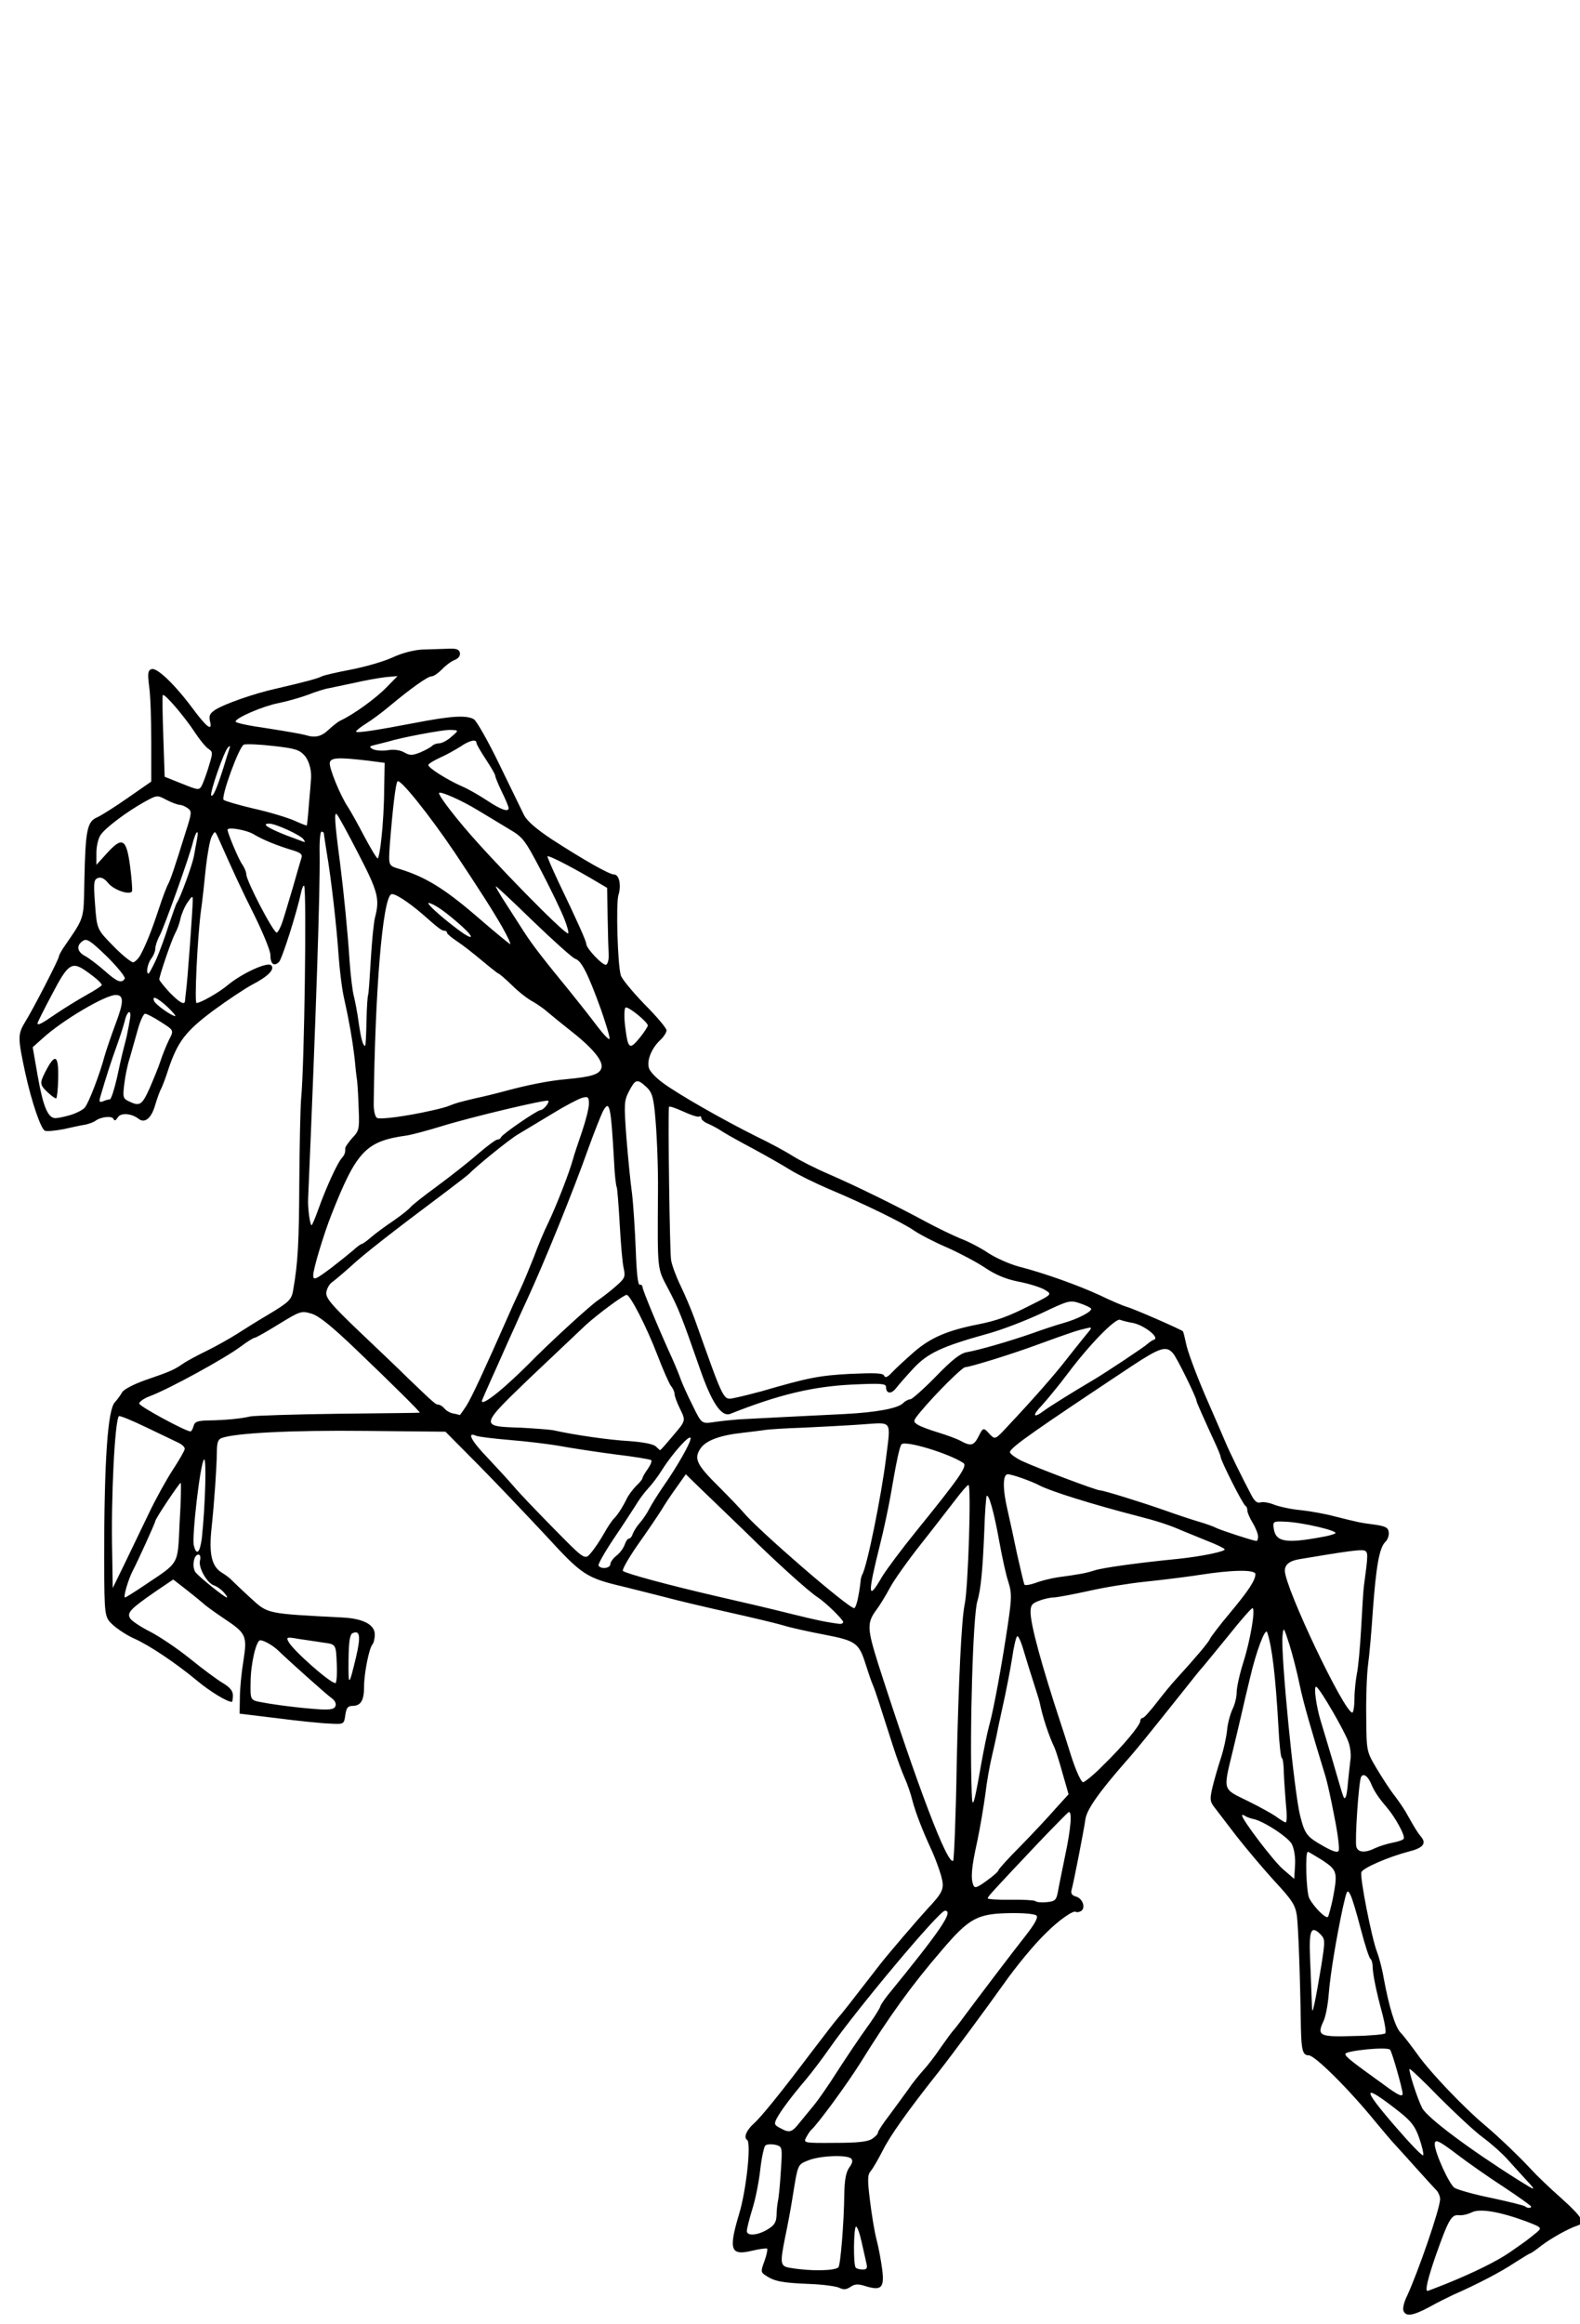 <svg version="1.1" width="425" height="625" viewBox="0 0 425 625" xmlns:xlink="http://www.w3.org/1999/xlink" xmlns="http://www.w3.org/2000/svg">
  <desc>Created with Raven (http://www.aviary.com)</desc>
  <defs/>
  <g id="Layer_1256682927558" opacity="1">
    <g id="Layer_1256682927559" opacity="1">
      <path d="M5223 6214M5223 6214C5220 6205 5225 6182 5235 6162C5277 6072 5360 5832 5360 5797C5360 5787 5354 5773 5348 5766C5341 5759 5304 5718 5265 5675C5227 5632 5188 5590 5180 5581C5172 5572 5145 5540 5120 5510C5019 5386 4892 5260 4869 5260C4847 5260 4842 5242 4840 5160C4837 4954 4830 4779 4825 4739C4819 4699 4808 4681 4741 4609C4699 4563 4635 4487 4599 4441C4564 4395 4527 4347 4517 4334C4500 4312 4499 4304 4510 4257C4517 4229 4531 4180 4541 4150C4551 4120 4561 4074 4564 4047C4566 4021 4576 3986 4584 3968C4593 3951 4600 3922 4600 3904C4600 3886 4611 3836 4625 3792C4652 3707 4671 3590 4659 3590C4655 3590 4614 3636 4569 3693C4523 3749 4480 3802 4473 3810C4465 3818 4434 3857 4404 3895C4270 4063 4226 4118 4184 4165C4086 4277 4040 4342 4035 4378C4028 4426 3990 4620 3983 4643C3980 4656 3985 4663 3999 4667C4024 4673 4037 4709 4019 4721C4012 4725 4003 4727 3999 4724C3989 4718 3935 4756 3890 4801C3845 4844 3777 4926 3725 5000C3669 5079 3539 5255 3488 5320C3369 5470 3305 5561 3278 5615C3261 5648 3241 5683 3233 5692C3221 5706 3220 5723 3230 5802C3236 5853 3247 5920 3255 5950C3263 5980 3272 6031 3276 6062C3284 6129 3272 6140 3213 6122C3185 6113 3173 6114 3157 6125C3142 6135 3132 6136 3117 6129C3107 6123 3057 6116 3006 6114C2902 6110 2874 6104 2843 6084C2822 6071 2821 6068 2836 6028C2844 6006 2848 5985 2846 5982C2843 5980 2818 5983 2789 5990C2709 6009 2701 5987 2741 5853C2768 5765 2787 5586 2771 5576C2757 5567 2769 5539 2796 5515C2824 5490 2900 5396 3010 5250C3057 5188 3102 5130 3110 5121C3123 5107 3159 5061 3268 4920C3295 4885 3409 4752 3443 4715C3504 4650 3509 4638 3496 4590C3489 4565 3474 4525 3463 4500C3425 4418 3401 4355 3389 4310C3383 4285 3370 4247 3360 4225C3350 4203 3330 4149 3316 4105C3268 3955 3249 3895 3240 3875C3235 3864 3224 3831 3215 3803C3189 3720 3179 3712 3060 3689C3002 3678 2933 3663 2905 3654C2878 3646 2785 3624 2700 3605C2615 3586 2509 3561 2465 3549C2421 3538 2351 3520 2310 3510C2170 3477 2155 3467 2020 3320C1951 3246 1839 3128 1770 3058L1644 2931L1345 2928C1069 2925 856 2936 807 2955C794 2960 790 2974 790 3009C789 3072 780 3199 770 3293C760 3388 771 3434 808 3457C823 3466 840 3479 845 3485C851 3491 882 3521 916 3552C982 3612 972 3610 1261 3625C1337 3629 1380 3652 1380 3688C1380 3704 1376 3720 1371 3726C1359 3739 1340 3833 1340 3883C1340 3935 1328 3954 1298 3955C1279 3955 1274 3962 1270 3989C1265 4024 1265 4024 1210 4021C1180 4020 1092 4011 1015 4001L875 3984L876 3925C876 3892 882 3830 889 3788C904 3693 900 3684 817 3629C783 3606 748 3581 740 3573C732 3566 703 3542 676 3521L627 3483L562 3527C468 3592 453 3607 466 3628C471 3637 505 3660 541 3678C576 3696 643 3741 690 3779C737 3817 792 3858 813 3870C839 3886 850 3899 850 3916C850 3929 848 3940 846 3940C828 3940 764 3901 715 3860C638 3796 537 3728 480 3703C455 3692 420 3669 402 3653C370 3623 370 3623 369 3409C369 3042 382 2849 409 2821C418 2811 430 2795 436 2784C442 2773 479 2754 521 2739C617 2706 630 2700 662 2678C676 2668 717 2646 752 2629C787 2612 838 2583 865 2566C893 2548 944 2516 980 2495C1060 2447 1069 2438 1075 2403C1093 2300 1097 2226 1098 2000C1099 1860 1102 1718 1105 1685C1117 1566 1126 903 1116 892C1113 890 1108 901 1105 916C1089 991 1034 1165 1022 1177C1003 1195 990 1184 990 1150C990 1135 963 1069 931 1004C879 900 852 841 796 715C783 686 783 686 771 708C764 720 755 772 749 823C744 874 736 949 730 990C717 1093 706 1330 714 1330C729 1330 801 1289 832 1262C883 1220 979 1175 993 1189C1008 1204 981 1231 921 1262C895 1276 830 1319 777 1358C674 1435 644 1473 609 1577C599 1609 586 1642 582 1650C577 1658 567 1686 559 1713C545 1761 520 1781 497 1762C471 1742 431 1739 420 1757C412 1770 407 1771 404 1763C398 1750 355 1755 335 1771C329 1775 313 1781 300 1784C286 1786 249 1794 218 1801C187 1807 155 1810 148 1807C133 1802 98 1700 74 1590C46 1460 46 1447 73 1402C101 1358 200 1166 200 1156C200 1152 208 1137 218 1122C297 1007 292 1021 295 878C299 683 305 652 344 636C361 628 413 595 460 562L545 503L545 354C545 272 542 179 537 147C531 99 532 88 546 83C566 76 633 140 702 233C754 303 775 317 764 276C760 257 764 248 784 235C816 214 929 174 1011 156C1114 132 1164 119 1180 111C1188 106 1238 95 1290 85C1342 75 1412 55 1445 40C1481 23 1525 12 1555 10C1583 9 1625 8 1650 7C1685 5 1695 9 1698 22C1700 33 1693 43 1678 49C1665 54 1644 70 1631 84C1617 98 1600 110 1592 110C1578 110 1517 153 1433 223C1407 245 1369 273 1348 286C1327 299 1310 313 1310 316C1310 323 1377 313 1529 284C1664 258 1721 254 1750 270C1760 276 1803 351 1845 438C1887 524 1929 610 1938 629C1950 651 1983 680 2042 719C2161 796 2256 850 2274 850C2293 850 2302 890 2290 928C2281 961 2287 1184 2299 1226C2302 1239 2342 1287 2387 1334C2433 1380 2470 1424 2470 1432C2470 1440 2459 1457 2446 1469C2414 1499 2396 1544 2404 1572C2407 1585 2431 1610 2456 1628C2512 1670 2686 1769 2805 1828C2855 1852 2916 1885 2941 1901C2966 1917 3027 1948 3076 1969C3180 2014 3334 2090 3441 2148C3482 2170 3540 2198 3569 2210C3599 2221 3646 2246 3674 2265C3702 2283 3752 2305 3785 2314C3879 2338 4008 2384 4090 2422C4131 2442 4176 2461 4190 2465C4216 2472 4392 2549 4399 2556C4401 2558 4406 2579 4411 2602C4415 2626 4446 2710 4480 2790C4515 2870 4550 2951 4558 2970C4572 3004 4620 3102 4655 3168C4667 3191 4677 3199 4689 3195C4699 3192 4722 3196 4741 3204C4760 3211 4804 3221 4840 3224C4876 3228 4932 3238 4965 3247C5053 3269 5060 3271 5115 3278C5156 3284 5166 3289 5168 3306C5170 3318 5164 3335 5155 3343C5133 3365 5121 3433 5109 3595C5104 3672 5096 3764 5091 3800C5086 3836 5083 3924 5084 3995C5085 4125 5085 4125 5123 4189C5144 4224 5173 4269 5189 4289C5204 4309 5226 4340 5236 4359C5267 4414 5275 4427 5289 4444C5310 4469 5296 4486 5243 4499C5167 4519 5072 4560 5066 4576C5059 4593 5105 4825 5124 4873C5131 4891 5143 4934 5149 4970C5169 5079 5192 5154 5212 5175C5223 5186 5252 5224 5278 5260C5326 5327 5454 5460 5525 5519C5576 5562 5655 5637 5700 5686C5720 5708 5770 5756 5813 5794C5891 5864 5904 5886 5873 5896C5839 5907 5775 5943 5738 5971C5718 5987 5699 6000 5696 6000C5694 6000 5668 6016 5638 6035C5589 6068 5497 6116 5410 6154C5391 6163 5350 6183 5320 6200C5258 6233 5232 6237 5223 6214M5381 6114C5485 6072 5572 6029 5620 5996C5683 5952 5682 5953 5714 5927C5743 5904 5743 5904 5681 5880C5580 5843 5507 5831 5477 5847C5463 5854 5441 5859 5429 5857C5402 5855 5391 5874 5343 6010C5314 6094 5303 6140 5313 6140C5315 6140 5345 6128 5381 6114M3112 6052C3120 6044 3133 5883 3134 5780C3135 5726 3140 5698 3152 5680C3164 5664 3167 5653 3160 5646C3144 5630 3040 5635 2998 5653C2959 5669 2961 5665 2940 5795C2934 5834 2922 5897 2914 5935C2893 6039 2894 6048 2933 6054C3009 6067 3097 6065 3112 6052M3217 6038C3214 6025 3206 5989 3199 5958C3192 5926 3183 5900 3178 5900C3169 5900 3167 6044 3177 6053C3180 6057 3192 6060 3203 6060C3218 6060 3221 6055 3217 6038M2848 5910C2873 5895 2880 5883 2881 5858C2881 5840 2884 5816 2886 5805C2889 5794 2894 5744 2897 5693C2903 5601 2903 5601 2876 5594C2861 5591 2844 5592 2839 5597C2834 5602 2825 5643 2820 5688C2815 5733 2802 5799 2790 5836C2779 5872 2770 5908 2770 5916C2770 5936 2810 5933 2848 5910M5700 5825C5700 5822 5654 5789 5598 5752C5541 5715 5464 5661 5426 5632C5355 5578 5340 5571 5340 5592C5340 5623 5394 5742 5414 5755C5425 5762 5488 5780 5553 5793C5618 5807 5674 5821 5677 5824C5685 5831 5700 5832 5700 5825M5684 5728C5667 5710 5636 5675 5614 5651C5593 5627 5550 5589 5520 5567C5490 5545 5417 5477 5357 5417C5298 5356 5248 5309 5246 5311C5241 5316 5275 5422 5293 5457C5312 5493 5468 5610 5654 5727C5718 5767 5721 5768 5684 5728M5282 5569C5267 5526 5253 5507 5209 5472C5069 5362 5064 5377 5191 5524C5248 5590 5295 5639 5297 5633C5299 5627 5292 5598 5282 5569M3238 5572C3250 5564 3260 5554 3260 5548C3260 5543 3279 5514 3303 5483C3326 5452 3358 5408 3374 5386C3389 5363 3415 5332 3430 5315C3445 5299 3475 5260 3495 5230C3516 5200 3536 5173 3539 5170C3542 5167 3560 5145 3578 5120C3639 5038 3764 4873 3814 4810C3847 4767 3859 4745 3852 4738C3846 4732 3803 4728 3753 4729C3631 4731 3601 4747 3498 4868C3385 4999 3301 5116 3195 5287C3145 5367 3033 5520 3009 5540C3006 5543 2998 5555 2992 5566C2981 5587 2981 5588 3098 5587C3184 5587 3221 5583 3238 5572M2970 5508C2984 5491 3007 5463 3021 5446C3035 5429 3062 5390 3082 5360C3140 5270 3188 5198 3230 5140C3251 5110 3269 5081 3269 5076C3270 5072 3282 5054 3296 5036C3496 4791 3544 4720 3510 4720C3489 4720 3182 5086 3078 5235C3055 5268 3016 5320 2991 5350C2935 5416 2897 5467 2881 5497C2871 5517 2873 5521 2897 5533C2930 5551 2939 5548 2970 5508M5220 5403C5219 5383 5180 5246 5173 5239C5161 5227 5005 5243 5006 5255C5006 5265 5028 5282 5146 5367C5204 5410 5220 5417 5220 5403M5155 5178C5159 5174 5154 5143 5145 5108C5121 5020 5109 4959 5108 4930C5108 4916 5104 4903 5100 4900C5095 4897 5079 4847 5064 4790C5049 4732 5032 4674 5025 4661C5013 4638 5012 4641 4996 4711C4971 4830 4951 4949 4944 5030C4941 5071 4932 5118 4924 5133C4899 5187 4910 5192 5036 5188C5098 5187 5152 5182 5155 5178M4916 4926C4931 4830 4931 4827 4912 4807C4878 4774 4870 4793 4874 4893C4876 4944 4879 5012 4880 5045C4882 5105 4882 5105 4891 5065C4896 5043 4907 4981 4916 4926M4959 4676C4978 4576 4976 4569 4921 4532C4893 4515 4869 4500 4866 4500C4855 4500 4860 4651 4871 4673C4888 4706 4933 4751 4941 4743C4944 4738 4952 4708 4959 4676M3932 4650C3935 4631 3948 4570 3959 4515C3981 4412 3986 4346 3972 4352C3968 4354 3914 4409 3851 4475C3686 4650 3670 4667 3670 4674C3670 4677 3709 4680 3756 4679C3803 4678 3844 4681 3848 4684C3851 4688 3870 4690 3890 4688C3921 4685 3926 4681 3932 4650M3710 4569C3710 4565 3747 4524 3793 4478C3838 4432 3897 4369 3923 4339L3972 4285L3949 4205C3937 4161 3923 4118 3919 4110C3898 4066 3875 3997 3864 3942C3863 3936 3852 3902 3841 3867C3830 3833 3813 3779 3804 3748C3795 3716 3784 3692 3780 3695C3776 3697 3767 3734 3761 3777C3754 3820 3742 3882 3735 3915C3728 3948 3716 4002 3709 4035C3703 4068 3691 4120 3684 4150C3677 4180 3666 4241 3661 4285C3655 4329 3642 4408 3631 4460C3609 4559 3606 4598 3616 4624C3621 4637 3629 4635 3666 4608C3690 4591 3710 4573 3710 4569M4806 4471C4791 4444 4697 4383 4660 4377C4652 4375 4639 4371 4633 4367C4626 4362 4620 4361 4620 4364C4620 4380 4738 4535 4773 4565L4815 4601L4818 4551C4820 4520 4815 4490 4806 4471M3554 4175C3561 3860 3572 3630 3584 3575C3597 3512 3609 3130 3598 3130C3594 3130 3573 3154 3551 3183C3529 3211 3471 3287 3421 3350C3371 3413 3318 3488 3304 3515C3289 3543 3267 3579 3255 3595C3218 3645 3219 3665 3261 3799C3408 4256 3521 4554 3541 4533C3544 4528 3551 4368 3554 4175M4965 4369C4953 4305 4938 4238 4932 4219C4879 4046 4849 3943 4835 3875C4826 3831 4809 3764 4797 3726C4775 3658 4775 3658 4771 3696C4765 3769 4815 4279 4837 4365C4855 4435 4861 4443 4926 4480C4960 4499 4977 4504 4981 4496C4985 4490 4978 4433 4965 4369M5118 4486C5133 4479 5162 4470 5182 4466C5203 4462 5222 4456 5224 4451C5231 4441 5192 4370 5160 4333C5130 4298 5113 4273 5101 4243C5089 4216 5073 4206 5065 4220C5056 4235 5041 4457 5047 4481C5053 4503 5080 4505 5118 4486M4784 4323C4781 4285 4777 4231 4776 4203C4776 4174 4772 4150 4769 4150C4765 4150 4759 4097 4756 4033C4745 3839 4732 3734 4714 3680C4707 3661 4673 3751 4650 3850C4640 3891 4625 3954 4617 3990C4609 4026 4594 4087 4585 4125C4549 4273 4547 4264 4639 4309C4684 4331 4733 4358 4748 4369C4763 4380 4779 4390 4783 4390C4788 4390 4788 4360 4784 4323M3645 4175C3655 4120 3668 4055 3675 4030C3692 3971 3724 3794 3745 3652C3760 3550 3760 3534 3747 3492C3738 3466 3723 3396 3712 3335C3693 3230 3674 3163 3666 3171C3664 3173 3659 3234 3657 3305C3651 3450 3644 3521 3631 3565C3615 3617 3602 4049 3610 4275C3612 4346 3618 4331 3645 4175M5016 4238C5019 4209 5023 4172 5025 4156C5028 4140 5025 4111 5018 4091C5004 4050 4913 3893 4898 3884C4886 3877 4897 3957 4915 4015C4922 4037 4942 4105 4960 4165C5002 4309 5000 4304 5006 4297C5010 4294 5014 4267 5016 4238M4101 4177C4177 4103 4240 4027 4240 4011C4240 4005 4244 4000 4249 4000C4254 4000 4277 3974 4301 3943C4325 3912 4356 3874 4370 3859C4443 3779 4496 3717 4500 3705C4503 3698 4536 3654 4574 3609C4644 3525 4670 3486 4670 3463C4670 3445 4580 3447 4460 3466C4408 3474 4318 3485 4260 3491C4202 3497 4106 3512 4046 3526C3986 3539 3928 3550 3917 3550C3906 3550 3881 3555 3863 3562C3835 3572 3830 3579 3830 3605C3830 3652 3871 3802 3941 4015C3947 4032 3965 4089 3982 4143C3999 4196 4019 4240 4026 4240C4032 4240 4067 4212 4101 4177M5040 3928C5040 3899 5045 3857 5049 3835C5054 3813 5061 3737 5065 3665C5069 3594 5073 3524 5075 3510C5091 3391 5092 3380 5077 3375C5065 3370 5007 3378 4835 3407C4798 3413 4780 3427 4780 3450C4780 3513 5002 3980 5032 3980C5036 3980 5040 3956 5040 3928M1233 3956C1237 3947 1231 3935 1220 3927C1201 3914 1057 3785 1019 3748C999 3729 966 3710 952 3710C937 3710 916 3799 916 3869C915 3934 915 3934 960 3942C1019 3953 1112 3964 1176 3968C1215 3970 1229 3967 1233 3956M1238 3798C1235 3725 1235 3725 1190 3719C1165 3715 1123 3709 1096 3705C1051 3697 1048 3698 1058 3716C1075 3748 1213 3870 1233 3870C1237 3870 1240 3837 1238 3798M1310 3773C1328 3696 1325 3672 1298 3683C1287 3687 1283 3712 1282 3781C1281 3886 1283 3885 1310 3773M3130 3642C3130 3633 3065 3569 3034 3549C3000 3527 2874 3413 2775 3315C2724 3266 2651 3195 2612 3158L2542 3090L2508 3138C2489 3164 2463 3203 2450 3225C2436 3247 2397 3305 2362 3354C2328 3403 2303 3447 2307 3451C2319 3461 2474 3503 2655 3545C2743 3565 2867 3594 2930 3610C3031 3635 3064 3642 3118 3649C3124 3649 3130 3646 3130 3642M3186 3548C3191 3524 3194 3498 3195 3490C3195 3482 3198 3471 3201 3465C3219 3435 3272 3174 3290 3030C3308 2884 3316 2896 3198 2904C3141 2908 3043 2913 2980 2916C2917 2918 2852 2922 2835 2925C2819 2927 2783 2932 2755 2935C2671 2944 2619 2963 2598 2992C2571 3031 2581 3053 2665 3136C2704 3175 2745 3218 2756 3231C2810 3297 3149 3590 3171 3590C3175 3590 3182 3571 3186 3548M519 3505C653 3415 643 3433 651 3269C656 3190 657 3124 655 3122C652 3119 560 3256 560 3265C560 3271 493 3418 476 3450C460 3480 439 3550 447 3550C450 3550 482 3530 519 3505M815 3530C805 3519 789 3508 779 3505C753 3496 720 3438 727 3412C730 3399 728 3390 721 3390C703 3390 696 3438 711 3457C727 3476 819 3550 827 3550C831 3550 825 3541 815 3530M3275 3473C3290 3448 3348 3370 3404 3301C3566 3101 3595 3059 3579 3048C3525 3012 3363 2963 3348 2978C3341 2985 3329 3040 3306 3175C3298 3219 3281 3300 3267 3355C3220 3543 3222 3565 3275 3473M535 3238C560 3185 601 3111 625 3074C650 3036 670 3001 670 2995C670 2988 660 2979 648 2973C635 2967 581 2941 527 2915C473 2889 427 2870 424 2873C409 2888 394 3178 399 3385L401 3515L445 3425C469 3376 509 3291 535 3238M3930 3475C4017 3463 4034 3460 4069 3449C4100 3439 4229 3421 4380 3406C4468 3397 4560 3378 4555 3370C4553 3366 4524 3352 4493 3340C4461 3327 4417 3309 4395 3300C4347 3279 4304 3265 4230 3246C4059 3202 3904 3153 3864 3132C3834 3116 3761 3090 3745 3090C3726 3090 3725 3143 3744 3224C3752 3258 3768 3332 3780 3390C3793 3448 3805 3498 3807 3502C3809 3506 3828 3503 3848 3496C3868 3488 3905 3479 3930 3475M2260 3426C2260 3418 2271 3403 2284 3393C2297 3383 2310 3364 2314 3352C2318 3340 2325 3330 2330 3330C2335 3330 2341 3322 2344 3312C2348 3302 2359 3284 2369 3273C2379 3262 2396 3238 2405 3220C2415 3201 2437 3166 2454 3141C2510 3061 2560 2973 2560 2956C2560 2936 2492 3012 2453 3074C2439 3097 2416 3127 2402 3142C2388 3157 2367 3185 2356 3204C2344 3223 2307 3280 2273 3330C2239 3381 2213 3427 2216 3431C2225 3446 2260 3441 2260 3426M2237 3310C2251 3285 2268 3260 2274 3255C2287 3242 2306 3213 2322 3180C2329 3166 2345 3145 2357 3133C2370 3121 2380 3108 2380 3105C2380 3101 2389 3085 2400 3070C2411 3054 2417 3039 2412 3037C2408 3034 2348 3024 2280 3016C2211 3007 2119 2993 2075 2985C2031 2977 1946 2967 1885 2962C1825 2957 1767 2950 1758 2946C1722 2930 1741 2966 1803 3030C1837 3066 1880 3113 1899 3135C1917 3157 1985 3228 2049 3293C2165 3411 2165 3411 2188 3383C2201 3368 2223 3335 2237 3310M734 3328C747 3205 752 3025 742 3035C728 3048 696 3324 704 3356C714 3396 727 3383 734 3328M4680 3323C4680 3313 4671 3290 4660 3272C4649 3254 4640 3233 4640 3226C4640 3218 4637 3210 4633 3208C4624 3205 4540 3038 4540 3025C4540 3020 4529 2994 4516 2966C4477 2881 4450 2821 4450 2816C4450 2804 4376 2653 4362 2638C4337 2609 4313 2617 4211 2684C3848 2925 3759 2987 3753 3006C3751 3012 3771 3027 3797 3040C3853 3066 4075 3150 4089 3150C4102 3150 4244 3194 4335 3226C4374 3240 4428 3258 4455 3266C4483 3274 4514 3285 4525 3291C4544 3300 4657 3337 4673 3339C4677 3340 4680 3332 4680 3323M4920 3324C4939 3321 4961 3315 4968 3311C4984 3302 4844 3269 4780 3267C4738 3265 4735 3267 4738 3289C4744 3343 4781 3350 4920 3324M2495 2945C2542 2890 2542 2890 2521 2847C2509 2823 2500 2798 2500 2790C2500 2783 2494 2769 2487 2761C2480 2752 2457 2700 2436 2645C2395 2538 2334 2420 2321 2420C2310 2420 2217 2489 2170 2531C2151 2549 2060 2635 1967 2723C1770 2912 1770 2911 1926 2916C1979 2919 2035 2923 2049 2926C2125 2943 2255 2962 2330 2966C2383 2970 2420 2977 2430 2986C2438 2994 2445 3000 2446 3000C2448 3000 2470 2975 2495 2945M3635 2950C3653 2914 3654 2914 3678 2941C3698 2961 3698 2961 3747 2908C3844 2805 3923 2714 3961 2665C3982 2638 4014 2598 4031 2577C4063 2539 4063 2539 4034 2546C4004 2553 3987 2558 3850 2608C3755 2643 3602 2690 3586 2690C3575 2690 3478 2786 3421 2854C3391 2890 3390 2893 3407 2904C3417 2911 3452 2924 3485 2934C3518 2944 3556 2958 3570 2966C3607 2986 3618 2983 3635 2950M703 2910C707 2894 717 2890 757 2889C818 2888 877 2883 915 2874C932 2871 1080 2866 1245 2864C1410 2862 1546 2861 1548 2860C1553 2860 1443 2751 1308 2622C1218 2536 1171 2498 1143 2490C1106 2479 1102 2480 1022 2529C977 2557 936 2580 932 2580C927 2580 903 2595 879 2613C822 2656 611 2772 538 2799C517 2807 500 2819 500 2826C500 2836 670 2928 691 2930C695 2930 700 2921 703 2910M2740 2885C2798 2882 3007 2871 3135 2865C3253 2859 3335 2844 3354 2824C3362 2816 3374 2810 3381 2810C3387 2810 3430 2772 3476 2725C3537 2662 3568 2638 3592 2634C3638 2626 3752 2593 3835 2564C3874 2550 3925 2533 3950 2526C4008 2510 4062 2481 4056 2471C4053 2467 4034 2458 4013 2451C3977 2439 3971 2441 3870 2489C3812 2516 3722 2551 3670 2565C3497 2613 3445 2638 3392 2695C3366 2723 3337 2756 3327 2769C3309 2792 3290 2789 3290 2764C3290 2751 3271 2750 3163 2755C3018 2762 2890 2792 2709 2864C2675 2878 2638 2822 2593 2691C2526 2499 2515 2471 2475 2395C2435 2319 2436 2334 2438 2035C2439 1944 2434 1813 2426 1735C2420 1678 2414 1661 2394 1643C2360 1612 2354 1614 2330 1659C2311 1696 2311 1707 2320 1832C2326 1905 2335 1999 2341 2041C2346 2083 2352 2178 2355 2251C2358 2338 2363 2384 2370 2382C2375 2381 2380 2385 2380 2390C2380 2401 2442 2550 2490 2655C2505 2688 2520 2726 2524 2738C2529 2751 2547 2793 2567 2832C2601 2902 2601 2902 2648 2895C2674 2891 2715 2887 2740 2885M1723 2833C1743 2801 1791 2697 1878 2500C1886 2481 1906 2437 1922 2403C1938 2369 1961 2312 1975 2277C1988 2241 2012 2183 2029 2149C2061 2081 2106 1965 2120 1915C2124 1899 2140 1852 2154 1811C2168 1770 2180 1723 2180 1707C2180 1681 2177 1678 2155 1684C2141 1688 2091 1714 2044 1743C1997 1771 1939 1806 1916 1820C1883 1839 1760 1939 1730 1970C1727 1973 1691 2001 1650 2032C1447 2184 1338 2269 1291 2313C1262 2339 1230 2366 1220 2373C1210 2380 1201 2397 1199 2410C1196 2431 1217 2456 1315 2550C1381 2613 1467 2694 1505 2732C1604 2827 1608 2830 1618 2830C1623 2830 1633 2836 1640 2844C1646 2852 1661 2861 1673 2863C1685 2865 1696 2868 1697 2869C1699 2869 1710 2853 1723 2833M3881 2852C3901 2837 3991 2781 4069 2735C4111 2710 4256 2614 4267 2603C4274 2597 4285 2589 4292 2587C4312 2578 4253 2533 4213 2525C4194 2522 4172 2516 4164 2513C4147 2507 4051 2604 3968 2715C3935 2759 3891 2812 3872 2833C3834 2872 3840 2883 3881 2852M1840 2784C1865 2764 1915 2718 1951 2682C2029 2602 2182 2462 2214 2440C2226 2432 2255 2410 2277 2391C2314 2359 2317 2354 2310 2321C2305 2301 2299 2227 2295 2155C2291 2084 2286 2022 2284 2018C2281 2013 2276 1970 2274 1922C2262 1710 2257 1689 2232 1735C2224 1752 2200 1812 2179 1870C2124 2026 2013 2300 1948 2440C1931 2476 1912 2519 1905 2535C1897 2552 1866 2621 1836 2689C1805 2757 1780 2815 1780 2816C1780 2827 1800 2816 1840 2784M2825 2780C3000 2729 3042 2721 3157 2715C3251 2711 3279 2712 3283 2722C3287 2731 3295 2728 3312 2710C3325 2696 3363 2661 3396 2632C3457 2580 3518 2553 3635 2530C3705 2516 3749 2500 3831 2458C3911 2418 3911 2418 3883 2401C3868 2392 3824 2378 3787 2371C3740 2362 3701 2346 3662 2320C3631 2299 3567 2265 3520 2244C3473 2224 3417 2195 3395 2180C3350 2149 3208 2080 3075 2024C3026 2003 2963 1972 2935 1955C2908 1938 2845 1902 2795 1875C2746 1849 2694 1820 2680 1811C2666 1801 2643 1789 2628 1782C2612 1776 2600 1766 2600 1760C2600 1754 2596 1751 2592 1754C2587 1757 2560 1748 2532 1735C2503 1722 2480 1714 2479 1718C2475 1759 2482 2264 2487 2290C2490 2309 2506 2352 2522 2385C2538 2418 2562 2474 2575 2510C2690 2832 2680 2813 2728 2804C2748 2800 2792 2789 2825 2780M1219 2318C1250 2294 1286 2265 1300 2253C1314 2240 1328 2230 1331 2230C1334 2230 1350 2219 1366 2205C1382 2191 1420 2163 1450 2143C1480 2122 1508 2100 1513 2093C1517 2087 1562 2051 1613 2014C1663 1977 1732 1923 1766 1893C1800 1864 1832 1840 1838 1840C1844 1840 1850 1836 1852 1831C1856 1820 1987 1730 1999 1730C2010 1730 2034 1701 2028 1695C2022 1689 1743 1755 1630 1790C1578 1806 1518 1822 1498 1825C1347 1846 1312 1883 1219 2118C1190 2191 1150 2323 1150 2347C1150 2367 1159 2363 1219 2318M1170 2098C1198 2020 1239 1930 1256 1910C1268 1896 1270 1890 1270 1871C1270 1867 1282 1850 1296 1834C1321 1808 1323 1800 1320 1730C1319 1689 1316 1639 1314 1620C1311 1601 1307 1565 1305 1540C1297 1470 1283 1391 1267 1320C1258 1284 1249 1210 1245 1155C1238 1048 1217 863 1200 765C1195 732 1190 702 1190 698C1190 693 1186 690 1181 690C1176 690 1173 727 1174 773C1176 908 1161 1363 1131 2060C1129 2095 1138 2160 1144 2160C1146 2160 1158 2132 1170 2098M1595 1731C1623 1725 1652 1717 1660 1713C1685 1703 1693 1701 1755 1686C1788 1679 1833 1668 1855 1662C1946 1637 2029 1620 2100 1614C2186 1606 2218 1597 2226 1575C2237 1548 2193 1496 2101 1425C2073 1403 2039 1375 2026 1364C2013 1352 1988 1335 1971 1325C1953 1316 1918 1289 1893 1264C1868 1240 1845 1220 1842 1220C1840 1220 1812 1198 1781 1172C1750 1146 1708 1113 1688 1100C1667 1086 1650 1072 1650 1068C1650 1063 1646 1060 1640 1060C1630 1060 1617 1050 1557 997C1502 950 1452 918 1441 924C1409 944 1381 1283 1376 1708C1376 1732 1381 1754 1388 1759C1400 1766 1499 1753 1595 1731M244 1748C266 1741 290 1729 297 1720C312 1702 353 1594 370 1530C377 1505 396 1450 412 1407C443 1325 443 1300 412 1300C373 1300 212 1395 139 1462L102 1495L121 1604C141 1717 159 1760 187 1760C195 1760 221 1755 244 1748M539 1648C554 1613 573 1567 580 1545C587 1523 601 1489 611 1468C630 1432 630 1432 581 1401C555 1384 528 1370 522 1370C516 1370 504 1396 495 1428C486 1459 473 1507 465 1534C456 1561 447 1606 444 1634C438 1682 440 1687 461 1697C502 1717 510 1712 539 1648M390 1690C395 1690 406 1655 416 1613C425 1570 437 1517 443 1495C449 1473 455 1448 456 1440C458 1432 462 1410 465 1392C473 1351 455 1357 446 1397C442 1413 429 1454 416 1490C395 1548 377 1604 355 1679C349 1699 351 1702 365 1697C374 1693 385 1690 390 1690M1349 1398C1350 1348 1353 1304 1355 1300C1357 1297 1361 1238 1365 1170C1369 1101 1376 1029 1381 1010C1399 941 1392 914 1319 773C1280 697 1244 631 1238 625C1228 615 1230 654 1250 805C1264 915 1279 1066 1286 1175C1290 1230 1297 1288 1302 1305C1306 1321 1315 1366 1320 1404C1329 1466 1336 1490 1344 1490C1346 1490 1348 1449 1349 1398M2373 1456C2388 1437 2400 1418 2400 1414C2400 1401 2326 1341 2317 1347C2312 1350 2311 1380 2315 1414C2326 1504 2331 1508 2373 1456M2225 1354C2176 1219 2152 1172 2129 1165C2118 1161 2048 1098 1972 1025C1897 952 1834 893 1832 894C1831 896 1847 924 1868 956C1889 989 1921 1038 1938 1065C1971 1116 2011 1167 2110 1288C2140 1325 2185 1382 2209 1414C2234 1447 2255 1469 2257 1464C2259 1458 2244 1409 2225 1354M188 1371C219 1350 271 1318 303 1300C334 1283 360 1266 360 1263C360 1256 339 1237 302 1211C248 1173 234 1183 174 1298C144 1354 120 1403 120 1405C120 1415 133 1409 188 1371M606 1345C568 1310 546 1300 556 1323C561 1336 619 1377 634 1379C639 1380 626 1364 606 1345M671 1323C671 1318 673 1302 675 1285C680 1252 700 977 700 945C700 928 697 930 680 955C669 971 658 998 654 1015C651 1031 642 1056 634 1070C621 1094 575 1228 575 1242C575 1246 592 1267 613 1290C650 1328 669 1339 671 1323M446 1239C449 1233 420 1197 380 1157C321 1100 305 1088 291 1097C264 1114 267 1138 297 1154C312 1162 345 1187 370 1209C417 1251 434 1258 446 1239M563 1168C576 1139 597 1081 610 1040C624 999 637 961 641 955C654 936 698 815 704 783C707 765 713 735 716 718C724 676 711 688 700 732C687 785 595 1042 577 1077C567 1095 560 1117 560 1127C560 1137 553 1154 545 1164C531 1183 524 1220 535 1220C537 1220 550 1196 563 1168M2254 1154C2253 1138 2251 1074 2250 1012L2248 900L2182 861C2099 813 2029 778 2025 782C2024 784 2042 826 2065 875C2139 1029 2170 1099 2170 1109C2170 1126 2232 1191 2244 1187C2250 1185 2254 1170 2254 1154M505 1150C526 1110 546 1061 573 979C587 936 603 894 609 884C618 865 629 835 674 690C696 622 697 614 682 603C673 596 659 590 651 590C642 589 620 581 601 571C567 553 567 553 521 578C456 614 374 675 356 702C347 714 340 745 340 769L340 814L379 771C437 707 452 715 466 820C472 867 475 909 473 913C464 928 405 908 384 882C370 865 358 859 346 863C330 869 329 880 335 962C342 1055 342 1055 404 1118C437 1152 471 1179 478 1178C485 1176 497 1164 505 1150M1856 1046C1823 988 1768 902 1678 767C1582 625 1475 492 1465 502C1458 509 1447 602 1436 741C1431 817 1431 817 1471 829C1567 858 1638 901 1758 1004C1825 1062 1883 1110 1886 1110C1889 1110 1876 1081 1856 1046M1705 1043C1650 994 1609 964 1585 957C1563 949 1618 1001 1690 1055C1747 1098 1757 1090 1705 1043M1036 1024C1043 1003 1060 945 1075 895C1089 846 1103 797 1106 788C1111 776 1103 769 1078 761C1014 742 961 720 928 700C902 684 830 671 830 683C830 695 871 793 884 811C893 824 900 841 900 849C900 874 1003 1071 1014 1067C1019 1065 1029 1046 1036 1024M2089 1018C2078 989 2039 908 2003 839C1940 719 1934 711 1881 680C1850 661 1798 630 1765 610C1703 572 1620 536 1620 546C1620 556 1661 611 1715 675C1817 796 2085 1070 2102 1070C2106 1070 2100 1046 2089 1018M1405 713C1410 670 1415 589 1415 534L1417 433L1356 425C1245 412 1216 413 1212 432C1208 450 1252 558 1281 600C1290 614 1317 662 1341 708C1365 753 1387 790 1391 790C1394 790 1401 755 1405 713M1114 719C1105 704 1010 660 986 660C955 660 979 676 1050 704C1086 717 1116 729 1118 729C1120 730 1118 725 1114 719M1134 587C1138 544 1141 505 1141 502C1146 467 1136 427 1118 406C1098 384 1082 379 1001 370C950 364 900 362 891 365C874 370 806 556 815 571C818 575 869 590 928 604C987 617 1055 638 1080 649C1104 660 1125 668 1126 667C1127 666 1131 630 1134 587M1880 602C1880 597 1869 570 1855 542C1841 513 1830 486 1830 481C1830 476 1814 449 1795 420C1776 391 1760 364 1760 359C1760 343 1734 349 1699 373C1680 385 1646 404 1623 414C1599 425 1580 437 1580 441C1580 452 1650 496 1704 520C1726 529 1770 554 1800 574C1853 609 1880 618 1880 602M815 450C824 420 834 388 837 380C841 370 839 368 832 375C817 389 762 548 769 555C776 562 791 526 815 450M762 439C775 396 775 392 759 381C749 375 726 347 707 318C669 260 594 172 588 180C586 183 587 252 590 335L595 485L660 511C725 537 725 537 737 511C743 497 755 464 762 439M1595 369C1600 364 1612 360 1621 360C1631 360 1652 349 1667 335C1695 311 1695 311 1660 310C1630 310 1476 339 1429 354C1421 356 1402 361 1385 365C1359 371 1357 373 1373 382C1383 387 1408 389 1428 386C1451 382 1474 385 1490 394C1511 406 1520 406 1550 394C1569 386 1589 375 1595 369M1209 308C1223 295 1242 280 1250 276C1300 253 1382 194 1425 150L1465 109L1420 113C1395 116 1344 125 1305 134C1267 142 1224 151 1210 154C1196 156 1160 167 1130 179C1100 190 1050 204 1020 210C963 221 860 265 860 279C860 284 913 295 978 304C1042 314 1106 325 1120 329C1158 341 1181 335 1209 308" id="ShapeObject_1256682927561" stroke="none" style="fill:#000000;fill-opacity:1" transform="matrix(0.072,0,0,0.072,1.45,173.95)" opacity="1"/>
      <path d="M196 1666M196 1666C154 1627 153 1618 180 1564C233 1459 252 1468 249 1596C248 1648 243 1693 239 1696C235 1698 216 1685 196 1666" id="ShapeObject_1256682927563" stroke="none" style="fill:#000000;fill-opacity:1" transform="matrix(0.052,0,0,0.052,2.7,207.15)" opacity="1"/>
    </g>
  </g>
</svg>